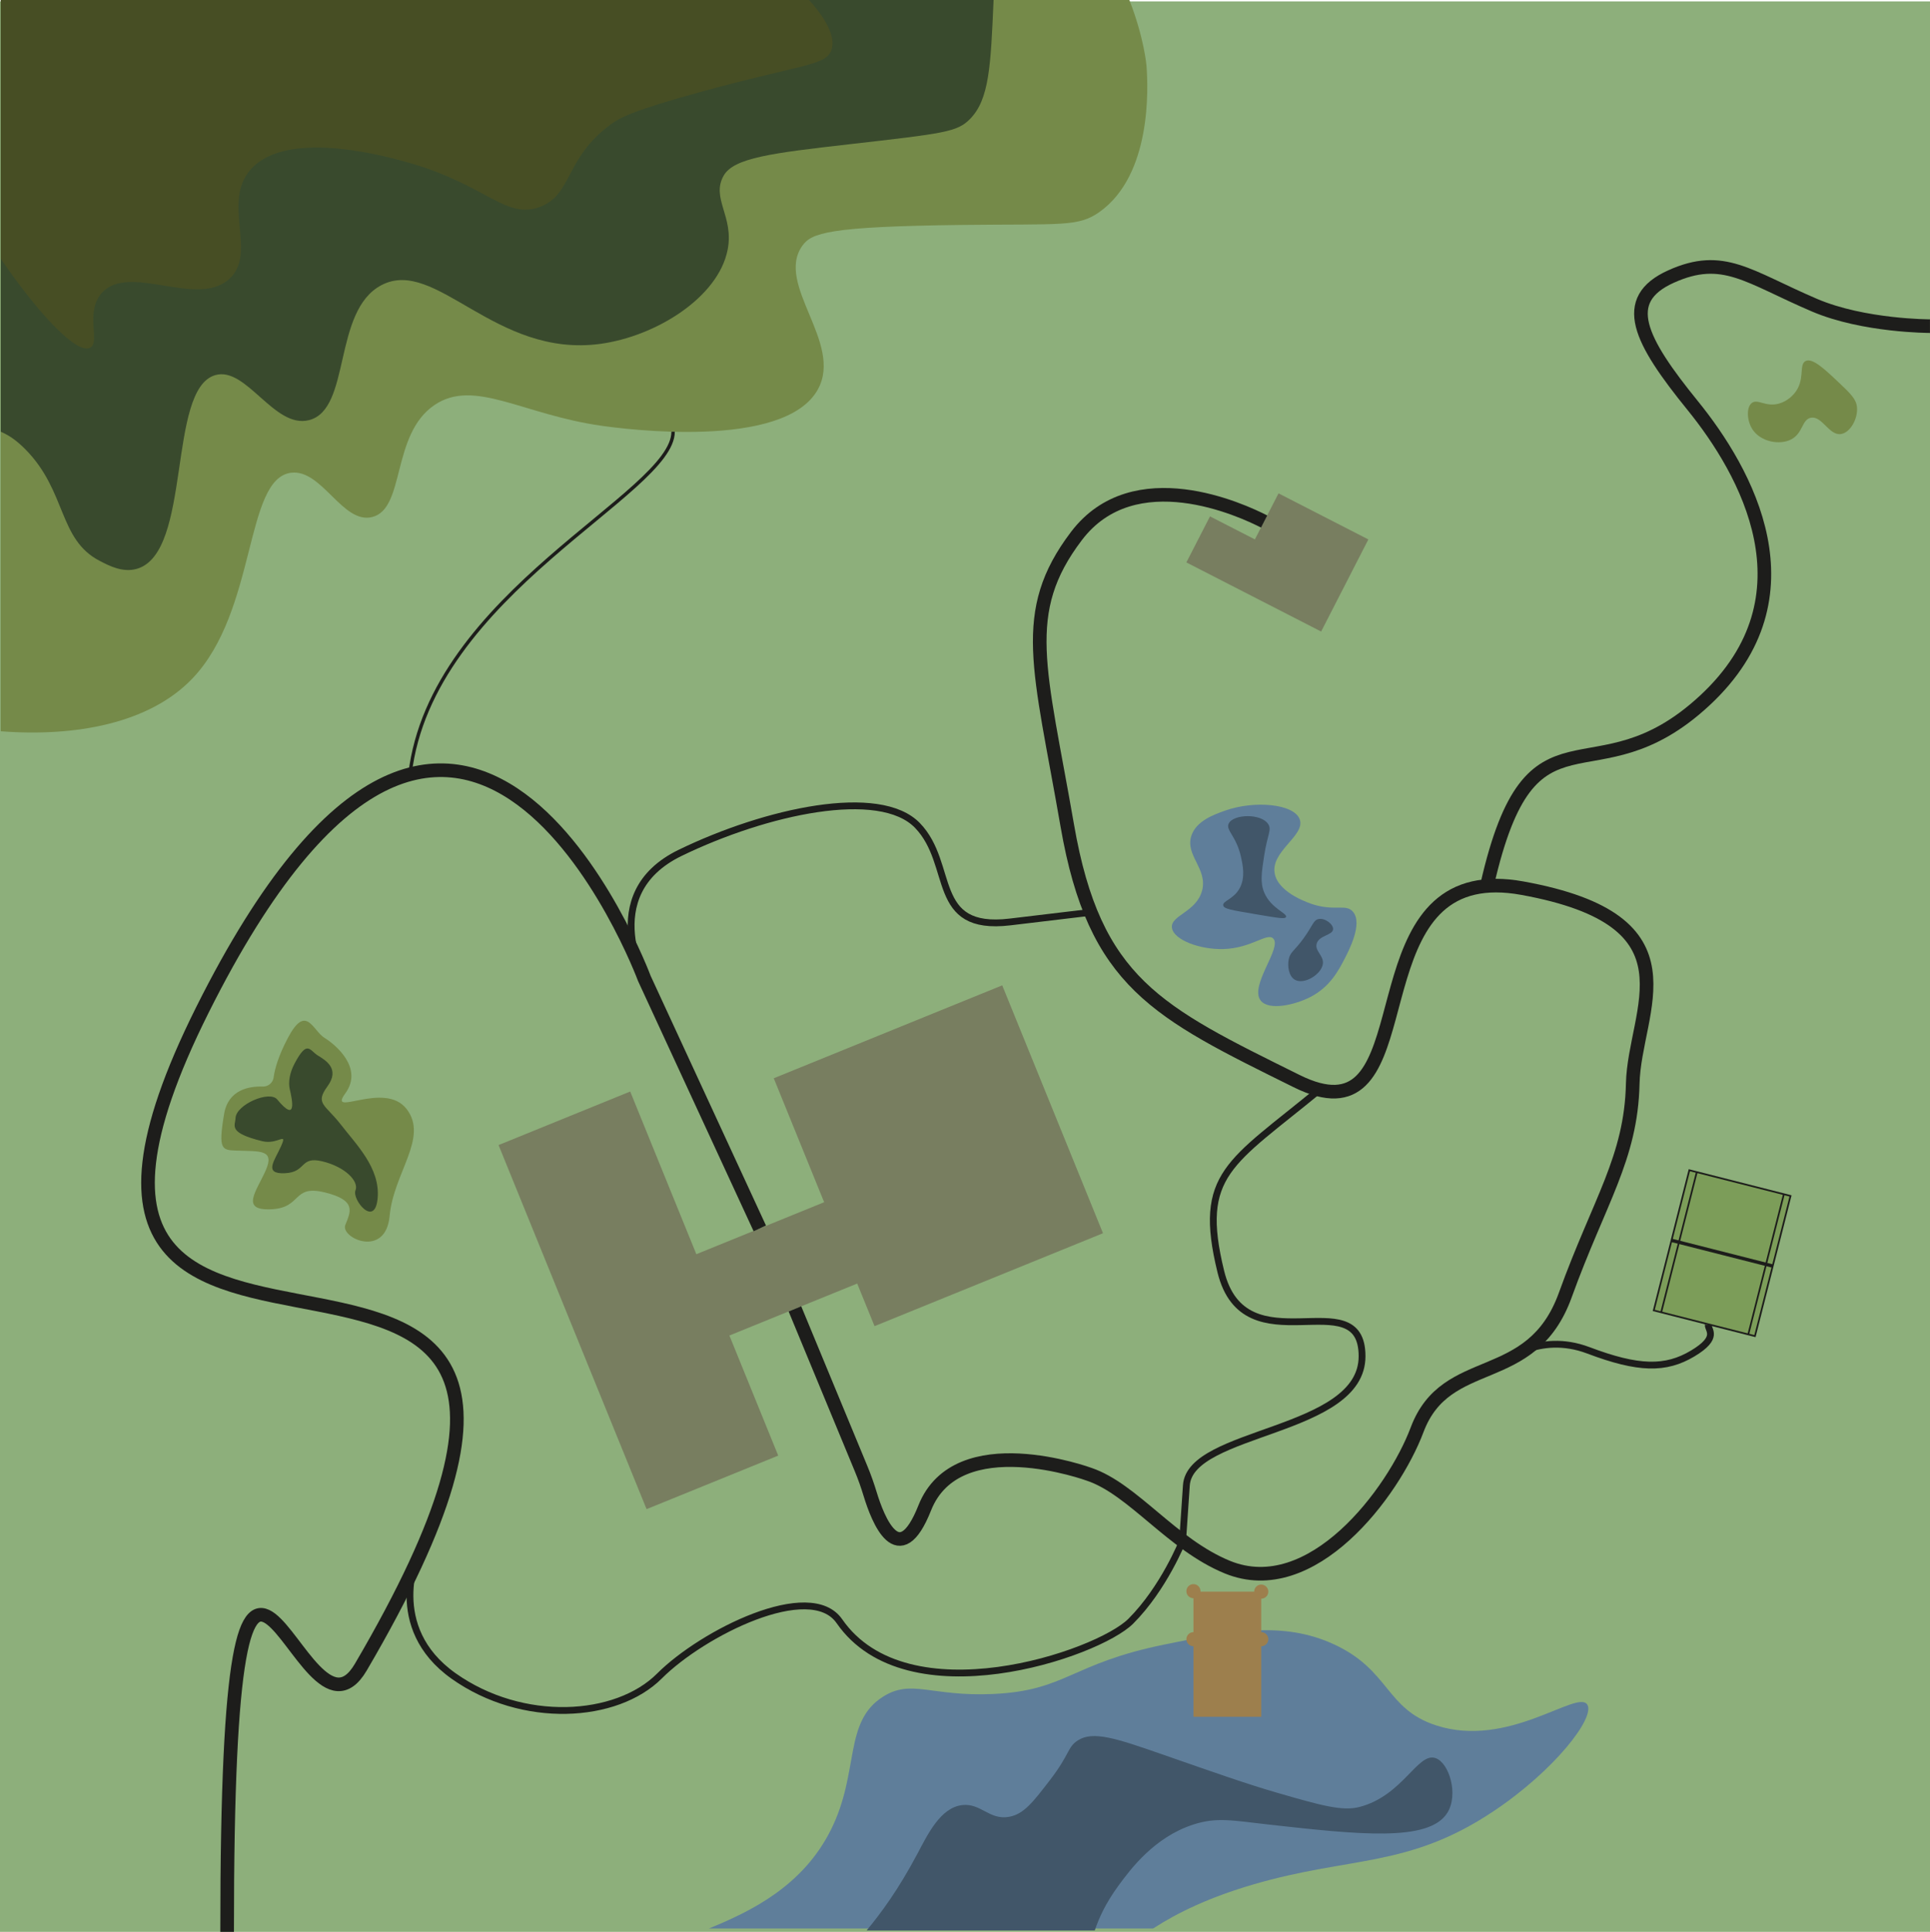 <?xml version="1.0" encoding="UTF-8"?>
<svg id="Layer_2" data-name="Layer 2" xmlns="http://www.w3.org/2000/svg" viewBox="0 0 566.93 567.35">
  <defs>
    <style>
      .cls-1 {
        fill: #415669;
      }

      .cls-1, .cls-2, .cls-3, .cls-4, .cls-5, .cls-6, .cls-7, .cls-8 {
        stroke-width: 0px;
      }

      .cls-2 {
        fill: #758a49;
      }

      .cls-3 {
        fill: #5f7e9a;
      }

      .cls-4 {
        fill: #394a2d;
      }

      .cls-5 {
        fill: #8daf7b;
      }

      .cls-9 {
        fill: #7c9d59;
      }

      .cls-9, .cls-10, .cls-11, .cls-12, .cls-13 {
        stroke: #1d1d1b;
        stroke-miterlimit: 10;
      }

      .cls-9, .cls-12 {
        stroke-width: .5px;
      }

      .cls-10 {
        stroke-width: 4px;
      }

      .cls-10, .cls-11, .cls-12, .cls-13 {
        fill: none;
      }

      .cls-11 {
        stroke-width: 2px;
      }

      .cls-6 {
        fill: #474e24;
      }

      .cls-7 {
        fill: #9d7f4d;
      }

      .cls-8 {
        fill: #787e60;
      }
    </style>
  </defs>
  <g id="Layer_1-2" data-name="Layer 1">
    <g>
      <rect class="cls-5" y=".41" width="566.93" height="566.93"/>
      <polygon class="cls-8" points="294.4 289.37 324 362.17 256.89 389.46 251.8 376.95 214.26 392.21 228.6 427.48 189.93 443.2 146.45 336.28 185.12 320.55 204.55 368.33 242.09 353.06 227.29 316.66 294.4 289.37"/>
      <g>
        <rect class="cls-9" x="490.53" y="346.79" width="30.67" height="42.48" transform="translate(106.08 -113.13) rotate(14.24)"/>
        <line class="cls-13" x1="491" y1="364.26" x2="520.72" y2="371.81"/>
        <line class="cls-12" x1="498.42" y1="344.23" x2="487.97" y2="385.4"/>
        <line class="cls-12" x1="524" y1="350.72" x2="513.55" y2="391.9"/>
      </g>
      <path class="cls-2" d="M322.99,62.23c-6.25,4.46-11.02,3.48-40.59,3.83-39.15.47-44.05,2.35-46.73,6.13-8.04,11.37,12.07,28.47,4.6,42.13-9.84,17.98-57.45,11.59-63.57,10.72-23.17-3.27-37.41-13.95-49.03-6.12-12.85,8.65-8.51,30.52-18.38,32.93-8.67,2.12-14.7-14.09-23.74-13.02-13.8,1.63-9.96,40.58-29.11,60.51-12.55,13.07-34.17,17.11-56.22,15.42V0h331.53c4.41,11.32,5.03,19.34,5.03,19.34.49,6.35,1.58,31.96-13.79,42.89Z"/>
      <path class="cls-3" d="M438.65,531.96c-25.08,16.72-41.82,13.08-70.47,21.45-13.12,3.84-22.25,8.29-29.47,12.95h-130.48c12.37-5.04,27.62-12.47,35.87-29.04,8.48-17.02,3.57-31.65,15.32-39.06,8.33-5.26,14.09.02,32.17-.77,21.62-.94,22.78-8.91,50.55-14.55,19.29-3.92,34.63-7.03,49.79,0,16.36,7.59,15.04,18.89,29.87,23.75,21.26,6.96,41.43-10.53,44.43-6.13,2.53,3.71-9.56,19.39-27.58,31.4Z"/>
      <path class="cls-7" d="M372.56,481.4c0,1.14-.93,2.07-2.08,2.07v20.72h-19.91v-20.72c-1.15,0-2.08-.93-2.08-2.07s.93-2.08,2.08-2.08v-9.95c-1.15,0-2.08-.93-2.08-2.07s.93-2.08,2.08-2.08,2.07.93,2.07,2.08c0,.04,0,.09-.01.13h15.78c0-1.15.93-2.08,2.07-2.08s2.08.93,2.08,2.08-.93,2.07-2.08,2.07v9.82c1.15,0,2.08.93,2.08,2.08Z"/>
      <polygon class="cls-8" points="401.95 158.42 388.08 185.47 348.49 165.17 355.43 151.65 368.62 158.41 375.56 144.89 401.95 158.42"/>
      <path class="cls-10" d="M66.72,567.34c-.06-171.76,21.4-47.27,39.27-77.74,105.11-179.32-122.93-40.22-46.53-193.02,76.41-152.81,129.83-9.2,129.83-9.2l33.9,73.37"/>
      <path class="cls-10" d="M233.51,384.39c6.49,15.7,15.6,37.71,19.41,46.87,1.03,2.47,1.92,5,2.7,7.57,2.25,7.39,8.43,23.13,16.01,4.03,9.57-24.13,48.32-9.89,48.32-9.89,12.91,4.37,24.27,20.58,40.58,27.26,24.77,10.13,48.76-21.78,55.74-40.34,8.6-22.87,33.57-12,43.53-39.57,9.96-27.57,19.33-40.21,19.81-62.04s20.4-47.87-32.45-57.45c-5.62-1.02-10.32-.95-14.3-.04-33.46,7.65-15.33,74.86-51.95,56.72-40.98-20.3-59.36-28.72-67.4-75.06s-14.31-62.62,2.68-85.02c16.95-22.34,48.69-7.59,55.15-4.27"/>
      <path class="cls-10" d="M436.84,259.86c13.05-57.26,31.05-23.56,63.99-54.2s11.94-67.4-3.6-86.55-21.67-31.02-6.35-37.91,22.55.06,42.13,8.43c14.46,6.17,33.91,6.15,33.91,6.15"/>
      <path class="cls-11" d="M190.2,289.37s-15.68-26.65,9.6-38.91c25.28-12.26,58.6-19.53,69.7-8.04,11.11,11.49,3.49,31.17,27.19,28.34l23.7-2.83"/>
      <path class="cls-11" d="M441.28,400.2s10.56-9.21,25.29-3.64c14.73,5.57,22.72,5.67,30.65.93,8-4.78,4.39-6.95,4.59-8.41"/>
      <path class="cls-11" d="M122.81,456.23s-9.83,21.61,10.43,35.97,47.84,12.64,60.48,0,44.26-28.48,52.85-16.09c19.91,28.72,75.83,9.77,85.6,0s15.22-23.62,15.22-23.62l1.1-16.28c1.1-16.28,51.61-15.32,51.61-37.91s-34.47,3.83-41.5-24.89c-7.03-28.72,2.82-31.79,28.99-53.37"/>
      <path class="cls-13" d="M120.43,227.4c6.23-53.29,77.32-82.43,77.29-100.61"/>
      <path class="cls-4" d="M291.86,0c-.84,19.44-1.26,29.17-6.9,34.92-3.78,3.86-7.48,4.25-35.61,7.46-22.49,2.57-33.79,3.96-36.77,9.19-3.8,6.69,3.11,11.98,1.15,21.83-2.78,13.98-21.04,25.35-37.34,27.58-31.05,4.24-48.37-25.61-64.34-17.24-14.44,7.58-8.81,36.45-21.26,39.64-10.25,2.64-18.41-15.87-27.57-13.21-14.2,4.12-6.72,52.11-22.98,56.87-4.12,1.21-8.1-.84-10.91-2.3-12.24-6.3-9.67-20.38-21.83-32.74-2.91-2.95-5.15-4.28-7.28-5.22V0h291.64Z"/>
      <path class="cls-6" d="M244.18,14.81c-1.71,4.47-8.5,4.02-37.92,12.06-20.87,5.71-24.36,7.82-27,9.77-13.41,9.93-11.06,20.5-20.68,24.13-9.9,3.73-15.7-6.24-37.34-12.64-5.48-1.62-36.75-10.88-47.68,1.72-8.47,9.77,2.22,24.66-6.32,32.17-9.6,8.45-29.36-4.91-37.34,4.02-5.04,5.64-.3,14.5-3.45,16.09-3.87,1.95-14.81-9.5-26.23-26.14V0h237.45c5.14,5.72,7.93,11.08,6.51,14.81Z"/>
      <path class="cls-1" d="M425.14,532.4c-5.43,8.65-26.17,6.35-52.28,3.45-10.65-1.18-15.38-2.3-22.41,0-11.33,3.71-18.25,12.93-21.83,17.81-3.98,5.45-5.79,9.64-7.04,13.27h-67.01c4.18-5.03,9.34-12.03,14.88-22.46,3.06-5.76,6.81-13.64,13.22-14.36,5.46-.62,7.97,4.51,13.78,3.44,4.3-.78,7.01-4.32,12.07-10.91,5.79-7.55,5-9.5,8.04-11.49,4.47-2.93,11.28-.65,24.7,4.02,16.21,5.64,25.03,8.77,34.47,11.49,12.31,3.55,18.57,5.3,23.55,4.02,12.84-3.29,17.15-16.18,22.41-14.36,4,1.38,6.83,10.68,3.45,16.08Z"/>
      <path class="cls-3" d="M353.11,261.51c-1.62,6.36-9.34,7.29-8.86,10.95.46,3.55,8.23,6.46,15.12,6.26,8.27-.24,12.76-4.88,14.6-3.13,2.8,2.66-7.07,13.87-3.65,18.25,2.4,3.07,10.13,1.26,14.6-1.04,5.75-2.96,8.31-7.88,9.91-10.95,1.45-2.79,5.53-10.62,2.61-14.08-2-2.38-5.19-.19-11.47-2.09-.96-.29-10.11-3.16-11.47-8.86-1.59-6.7,8.99-11.36,7.3-16.16-1.63-4.63-13.34-5.65-21.9-2.61-3.32,1.18-8.42,2.99-9.91,7.3-2,5.81,4.78,9.68,3.13,16.16Z"/>
      <path class="cls-1" d="M364.53,251.66c.53,2.38,1.35,6.05-.4,9.22-1.8,3.27-5.04,3.67-4.81,5.01.18,1.02,2.13,1.34,9.62,2.61,6.7,1.13,8.53,1.45,8.82.8.47-1.09-4.44-2.49-6.41-7.21-1.21-2.89-.78-5.73,0-10.82.94-6.18,2.27-7.55,1.2-9.22-2.07-3.25-10.26-2.99-11.62-.2-.96,1.97,2.23,3.61,3.61,9.82Z"/>
      <path class="cls-1" d="M382.97,275.51c-2.76,3.82-3.96,4.01-4.41,6.21-.41,2.04,0,4.97,1.8,6.01,2.69,1.55,7.76-1.53,8.22-4.61.37-2.49-2.45-3.8-1.8-6.01.72-2.47,4.69-2.41,4.81-4.21.1-1.44-2.3-3.33-4.21-3.01-1.58.27-1.71,1.87-4.41,5.61Z"/>
      <path class="cls-2" d="M540.27,112.46c-4.25-4.03-7.87-7.45-9.89-6.43-2.09,1.06.02,5.56-3.29,9.5-.39.47-1.99,2.31-4.58,3.01-3.88,1.05-6.18-1.49-7.89-.22-1.69,1.25-1.5,5.21.14,7.75,2.36,3.67,7.99,4.76,11.42,2.96,3.49-1.84,3.08-5.83,5.75-6.34,3.32-.63,5.35,5.29,8.84,4.78,2.73-.4,5.07-4.52,4.7-7.99-.25-2.29-1.9-3.9-5.19-7.02Z"/>
      <path class="cls-2" d="M80.39,316.38c-.22,1.59-1.6,2.77-3.21,2.72-3.9-.13-10.15.84-11.36,8.09-1.78,10.66-.61,10.56,3.83,10.72,6.7.24,11.11-.38,8.43,5.74s-7.66,11.87,1.53,11.49,6.13-7.28,15.7-4.98,7.66,5.74,6.13,9.57,11.87,9.96,13.02-2.68,11.49-22.93,4.98-31.36-23.37,2.75-18.01-4.59-2.68-14.19-6.13-16.32-5.36-10.13-10.72,0c-2.85,5.39-3.87,9.19-4.2,11.57Z"/>
      <path class="cls-4" d="M85.15,320.01c.6,2.63,2.29,10.14-3.73,2.87-2.27-2.74-12.07,1.52-12.23,5.46-.1,2.3-2.3,4.31,7.85,6.8,4.56,1.12,7.45-2.93,5.57,1.36s-5.36,8.32,1.07,8.05,4.29-5.1,11-3.49,10.82,5.85,9.74,8.53,5.71,11.15,6.51,2.3-6.26-15.74-10.82-21.64-7.68-6.07-3.93-11.2-.44-7.61-2.85-9.1-3.04-4.7-6.8,2.39c-1.45,2.73-1.9,5.45-1.39,7.66Z"/>
    </g>
  </g>
</svg>
